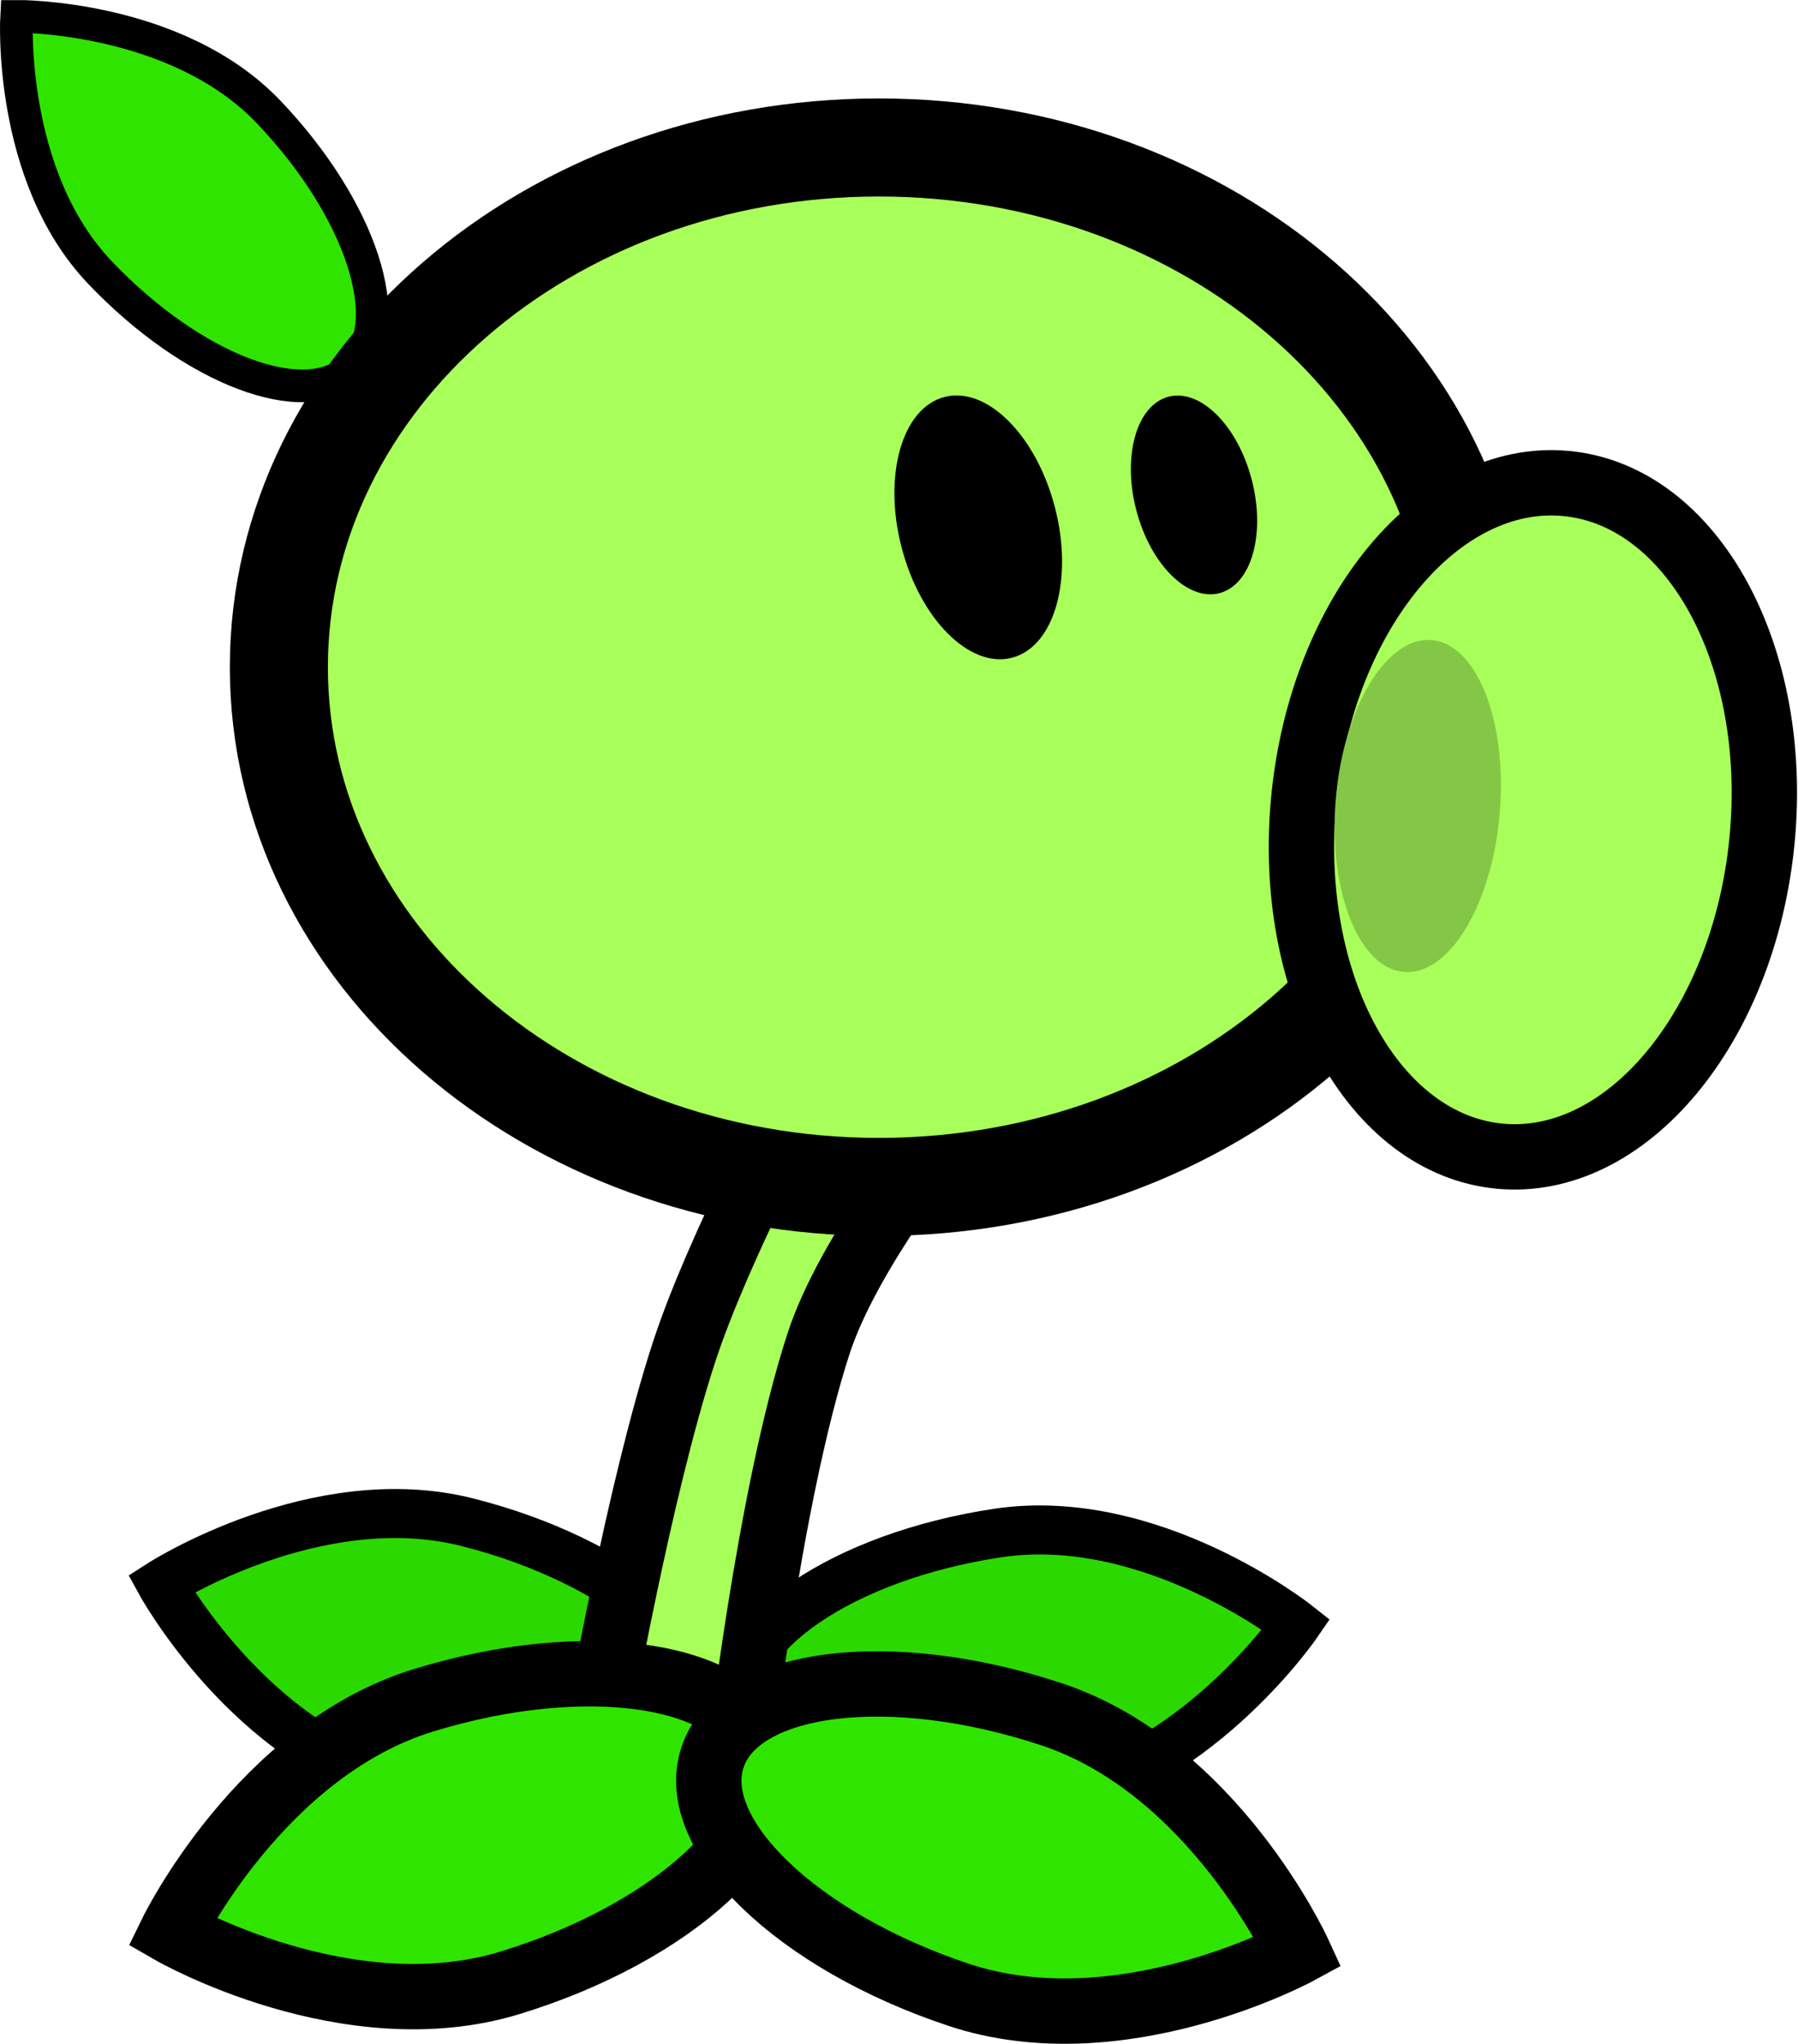 <svg version="1.1" xmlns="http://www.w3.org/2000/svg" xmlns:xlink="http://www.w3.org/1999/xlink" width="55.011" height="62.529" viewBox="0,0,55.011,62.529"><g transform="translate(-216.731,-144.283)"><g data-paper-data="{&quot;isPaintingLayer&quot;:true}" fill="none" fill-rule="nonzero" stroke="none" stroke-width="none" stroke-linecap="butt" stroke-linejoin="miter" stroke-miterlimit="10" stroke-dasharray="" stroke-dashoffset="0" font-family="none" font-weight="none" font-size="none" text-anchor="none" style="mix-blend-mode: normal"><path d="M231.038,190.858c4.615,1.172 7.901,3.914 7.34,6.124c-0.561,2.21 -4.758,3.051 -9.373,1.879c-4.615,-1.172 -7.34,-6.124 -7.34,-6.124c0,0 4.758,-3.051 9.373,-1.879z" data-paper-data="{&quot;origRot&quot;:0,&quot;origPos&quot;:null,&quot;index&quot;:null}" fill="#2bd900" stroke="#000000" stroke-width="1.5"/><path d="M256.393,193.985c0,0 -3.202,4.658 -7.91,5.367c-4.708,0.709 -8.801,-0.543 -9.141,-2.798c-0.34,-2.255 3.202,-4.658 7.91,-5.367c4.708,-0.709 9.141,2.798 9.141,2.798z" data-paper-data="{&quot;origRot&quot;:0,&quot;origPos&quot;:null,&quot;index&quot;:null}" fill="#2bd900" stroke="#000000" stroke-width="1.5"/><path d="M235.049,196.922c0,0 1.227,-7.012 2.597,-11.23c1.082,-3.33 3.686,-8.109 3.686,-8.109l4.28,1.39c0,0 -2.916,3.583 -3.839,6.424c-1.529,4.706 -2.443,12.914 -2.443,12.914z" data-paper-data="{&quot;origPos&quot;:null,&quot;origRot&quot;:0}" fill="#a9ff59" stroke="#000000" stroke-width="2"/><path d="M224.951,147.71c2.835,2.974 3.979,6.486 2.555,7.843c-1.424,1.358 -4.877,0.047 -7.712,-2.927c-2.835,-2.974 -2.555,-7.843 -2.555,-7.843c0,0 4.877,-0.047 7.712,2.927z" data-paper-data="{&quot;origRot&quot;:0,&quot;origPos&quot;:null}" fill="#2fe500" stroke="#000000" stroke-width="1"/><path d="M261.977,164.696c0,8.782 -8.219,15.901 -18.357,15.901c-10.138,0 -18.357,-7.119 -18.357,-15.901c0,-8.782 8.219,-15.901 18.357,-15.901c10.138,0 18.357,7.119 18.357,15.901z" data-paper-data="{&quot;origPos&quot;:null}" fill="#a9ff59" stroke="#000000" stroke-width="3"/><path d="M248.953,159.61c0.635,2.183 0.123,4.315 -1.143,4.761c-1.266,0.446 -2.807,-0.963 -3.441,-3.146c-0.635,-2.183 -0.123,-4.315 1.143,-4.761c1.266,-0.446 2.807,0.963 3.441,3.146z" data-paper-data="{&quot;origPos&quot;:null,&quot;origRot&quot;:0}" fill="#000000" stroke="none" stroke-width="0"/><path d="M254.989,158.817c0.478,1.645 0.093,3.251 -0.861,3.587c-0.954,0.336 -2.114,-0.725 -2.592,-2.37c-0.478,-1.645 -0.093,-3.251 0.861,-3.587c0.954,-0.336 2.114,0.725 2.592,2.37z" data-paper-data="{&quot;origPos&quot;:null,&quot;origRot&quot;:0}" fill="#000000" stroke="none" stroke-width="0"/><path d="M270.638,170.031c-0.563,5.683 -4.156,9.992 -8.026,9.625c-3.87,-0.367 -6.55,-5.272 -5.988,-10.955c0.563,-5.683 4.156,-9.992 8.026,-9.625c3.87,0.367 6.55,5.272 5.988,10.955z" data-paper-data="{&quot;origPos&quot;:null,&quot;origRot&quot;:0}" fill="#a9ff59" stroke="#000000" stroke-width="2"/><path d="M262.619,169.141c-0.231,2.804 -1.542,4.989 -2.928,4.88c-1.386,-0.109 -2.322,-2.471 -2.092,-5.276c0.231,-2.804 1.542,-4.989 2.927,-4.88c1.386,0.109 2.322,2.471 2.092,5.276z" data-paper-data="{&quot;origRot&quot;:0,&quot;origPos&quot;:null}" fill="#84c746" stroke="none" stroke-width="0"/><path d="M229.693,196.302c4.984,-1.528 9.618,-0.833 10.35,1.554c0.732,2.387 -2.715,5.561 -7.7,7.089c-4.984,1.528 -10.35,-1.554 -10.35,-1.554c0,0 2.715,-5.561 7.7,-7.089z" data-paper-data="{&quot;origRot&quot;:0,&quot;origPos&quot;:null}" fill="#2fe500" stroke="#000000" stroke-width="2"/><path d="M256.447,204.003c0,0 -5.436,2.957 -10.384,1.312c-4.947,-1.644 -8.319,-4.898 -7.532,-7.267c0.787,-2.369 5.436,-2.957 10.384,-1.312c4.947,1.644 7.532,7.267 7.532,7.267z" data-paper-data="{&quot;origRot&quot;:0,&quot;origPos&quot;:null,&quot;index&quot;:null}" fill="#2fe500" stroke="#000000" stroke-width="2"/></g></g></svg>